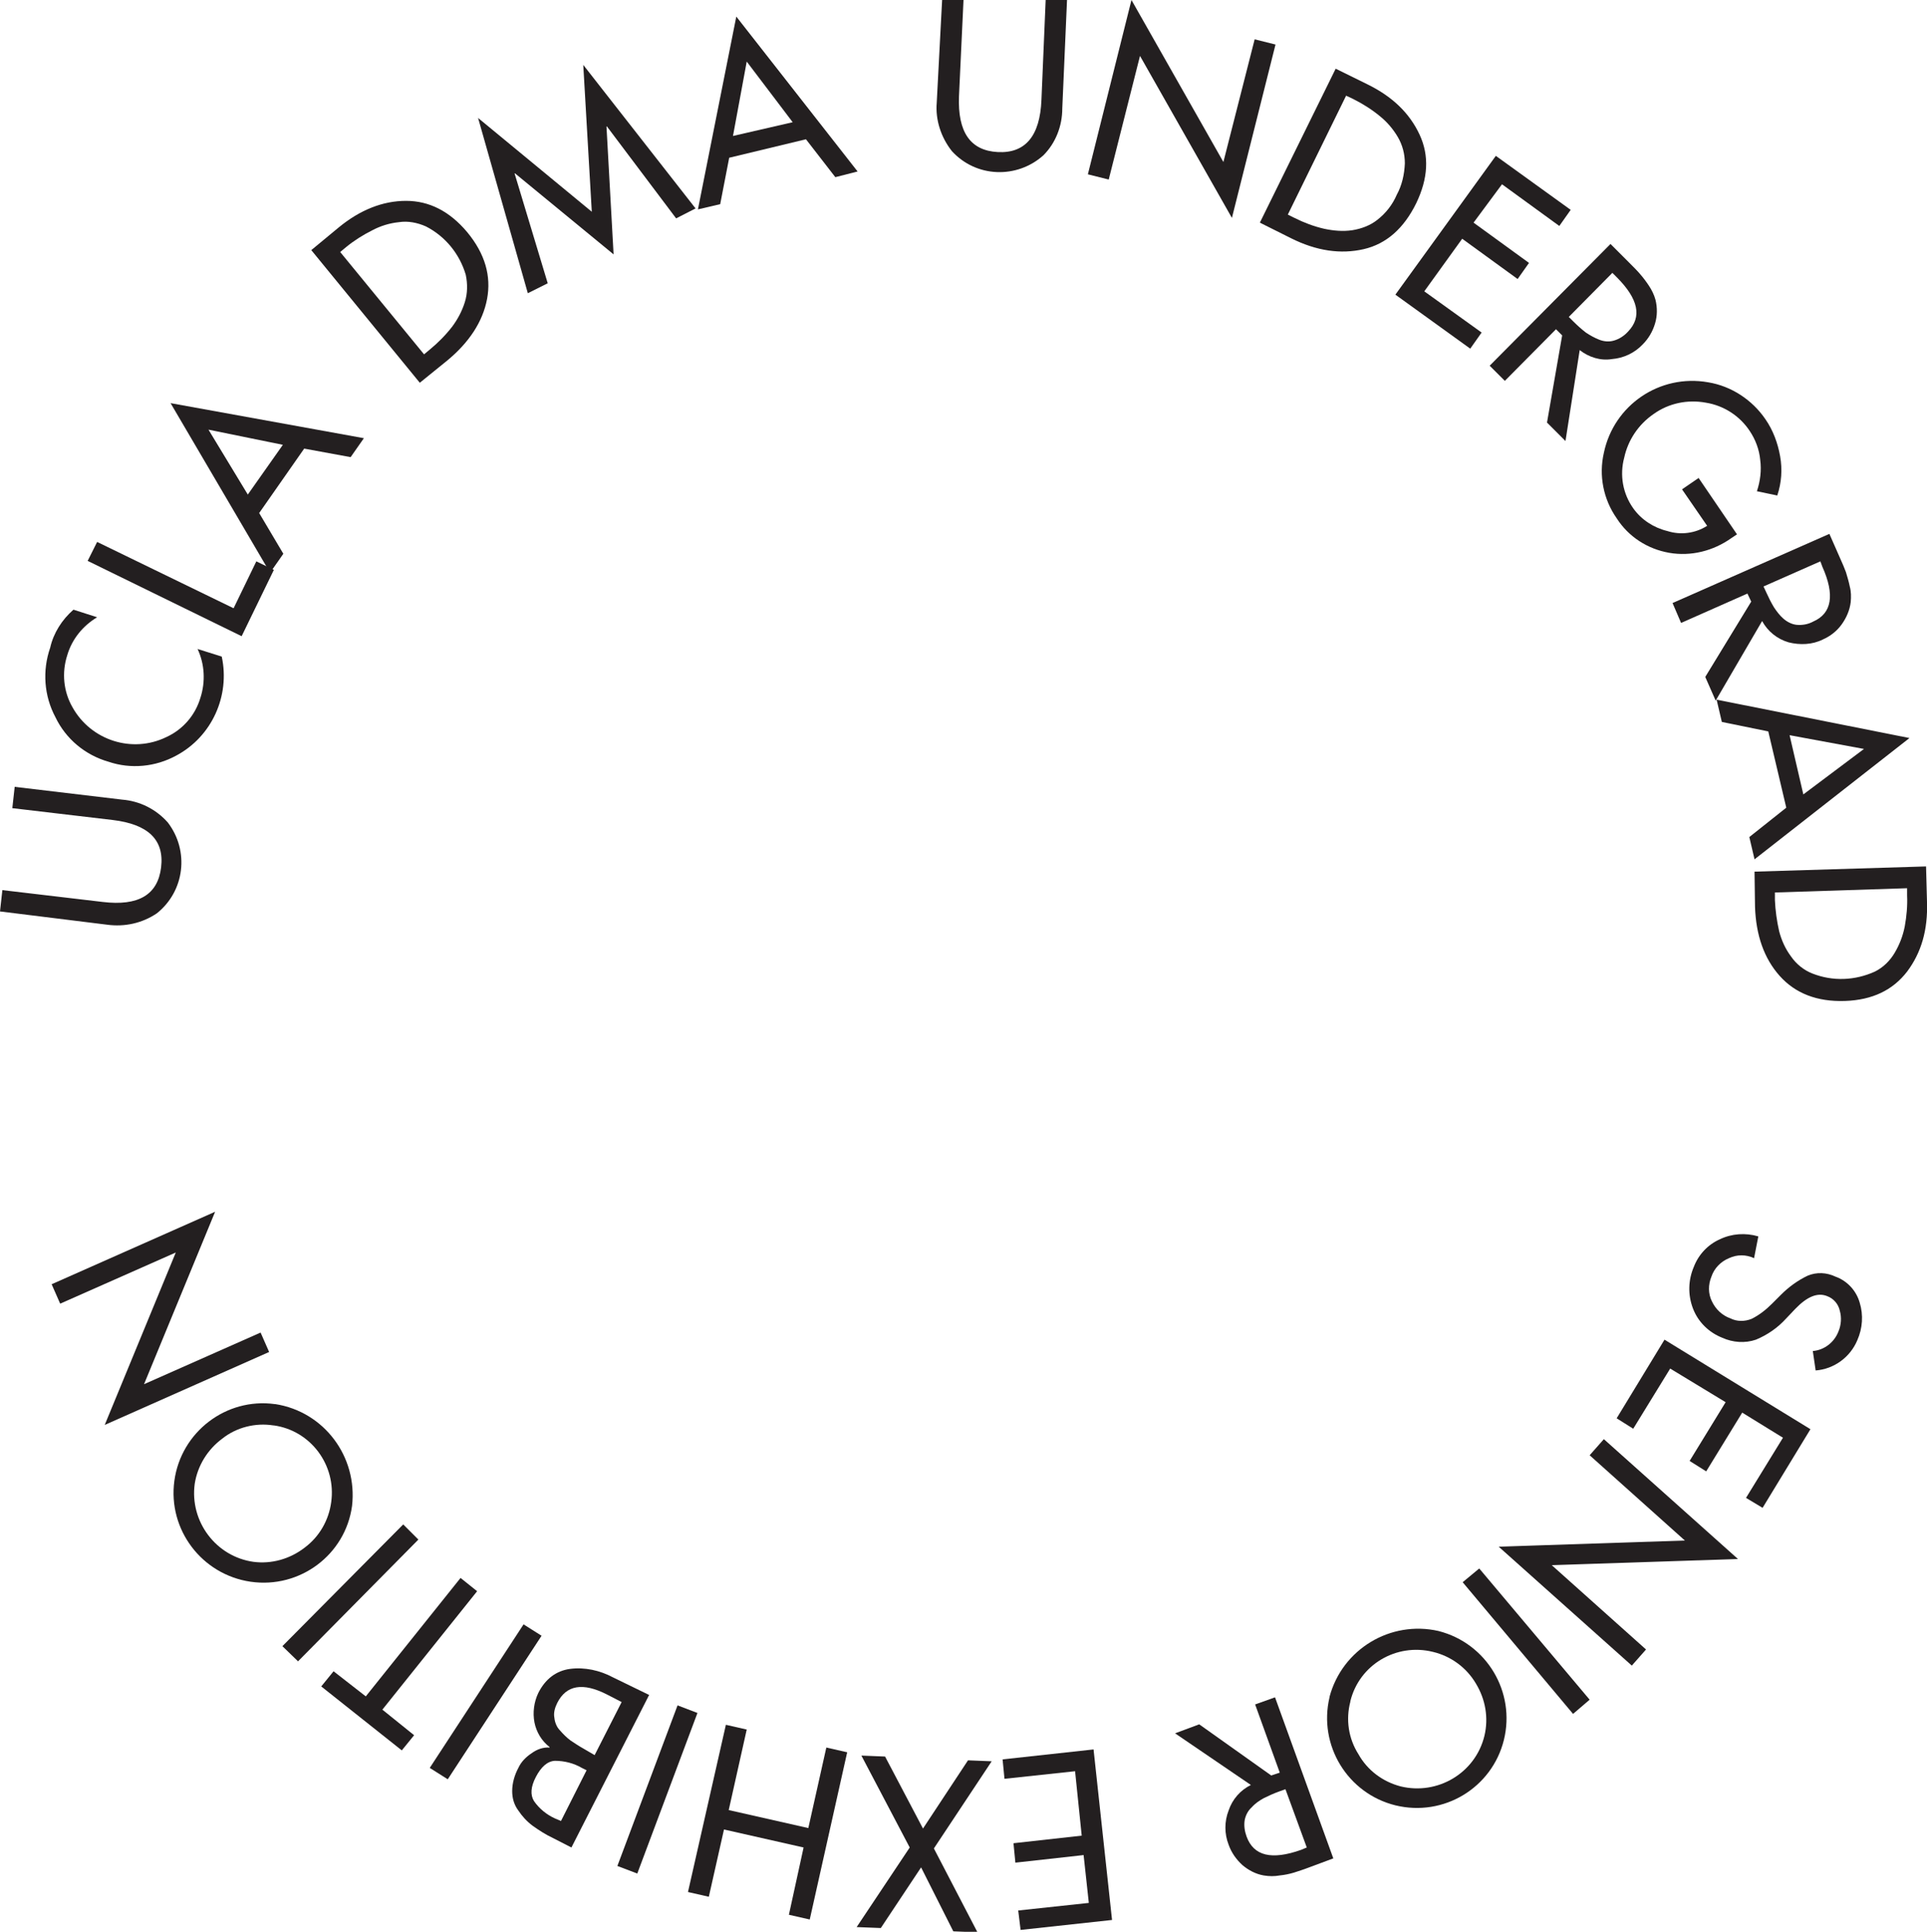 <?xml version="1.0" encoding="utf-8"?>
<!-- Generator: Adobe Illustrator 23.0.3, SVG Export Plug-In . SVG Version: 6.00 Build 0)  -->
<svg version="1.1" id="Layer_1" xmlns="http://www.w3.org/2000/svg" xmlns:xlink="http://www.w3.org/1999/xlink"
	 width="406.7" height="407.8" style="enable-background:new 0 0 406.7 407.8;" xml:space="preserve">
<style type="text/css">
	.st0{fill:#231F20;}
</style>
<title>seniorExhibitionCircle</title>
<path class="st0" d="M0,192.4l0.5-4.5l21.2,2.5c7.5,0.9,11.6-1.5,12.3-7.3c0.7-5.8-2.7-9.1-10.2-10l-21.2-2.5l0.5-4.5l22.7,2.7
	c3.7,0.3,7.1,2,9.6,4.8c4.6,6,3.6,14.5-2.3,19.2c-3.1,2.1-6.8,2.9-10.5,2.4L0,192.4z"/>
<path class="st0" d="M15.5,128.7l5,1.6c-3,1.8-5.3,4.6-6.3,8c-1.2,3.7-0.8,7.7,1.1,11c3.9,7,12.6,9.8,19.8,6.3
	c3.5-1.6,6.1-4.6,7.2-8.3c1.1-3.4,0.9-7.1-0.6-10.3l5.1,1.6c1.8,8.3-2.1,16.9-9.6,20.9c-4.4,2.4-9.6,2.9-14.3,1.3
	c-4.9-1.4-9-4.8-11.2-9.4c-2.4-4.5-2.8-9.8-1.1-14.7C11.3,133.6,13.1,130.8,15.5,128.7z"/>
<path class="st0" d="M20.5,114.4l28.8,14l4.8-9.9l3.7,1.8l-6.8,14l-32.5-15.9L20.5,114.4z"/>
<path class="st0" d="M64.2,94.7l-9.5,13.6l5.1,8.6l-2.8,4l-21-35.8l40.8,7.4l-2.8,4L64.2,94.7z M59.7,93.9L44,90.7l8.3,13.7
	L59.7,93.9z"/>
<path class="st0" d="M88.6,80.8l-22.9-28l5.8-4.8c4.5-3.7,9.3-5.6,14.2-5.6s9.2,2.2,12.9,6.6c3.8,4.6,5.1,9.3,4.2,14.1
	s-3.8,9.2-8.4,13L88.6,80.8z M71.8,53.2l17.7,21.6l1.2-1c1.7-1.4,3.3-3,4.7-4.8c1.2-1.6,2.1-3.3,2.7-5.2c0.6-1.9,0.6-3.9,0.2-5.8
	c-1.3-4.4-4.3-8.1-8.4-10.2c-1.8-0.8-3.8-1.2-5.7-0.9c-2,0.2-3.9,0.8-5.6,1.7c-2,1-3.9,2.2-5.6,3.6L71.8,53.2z"/>
<path class="st0" d="M129.5,53.7l-20.8-17.1h-0.1l7,23.2l-4.2,2.1l-10.5-37l24,19.8l-1.8-31L146.8,44l-4.1,2.1l-14.6-19.4H128
	L129.5,53.7z"/>
<path class="st0" d="M170.1,29.4l-16.2,3.9l-1.9,9.8l-4.7,1.1l8.1-40.7l25.6,32.7l-4.7,1.2L170.1,29.4z M167.3,25.8l-9.7-12.8
	l-2.9,15.7L167.3,25.8z"/>
<path class="st0" d="M198.9-1.2l4.5,0.2l-1,21.3c-0.3,7.6,2.4,11.5,8.2,11.8c5.8,0.3,8.9-3.4,9.2-11l0.9-21.3l4.5,0.2l-1,22.9
	c0,3.7-1.4,7.3-4,9.9c-5.6,5-14.2,4.7-19.3-0.9c-2.3-2.9-3.5-6.6-3.2-10.2L198.9-1.2z"/>
<path class="st0" d="M229.6,36.8L238.8,0l19.4,34.2l6.6-25.9l4.4,1.1L260,46l-19.4-34.2L234,37.9L229.6,36.8z"/>
<path class="st0" d="M265.9,47l16-32.5l6.7,3.3c5.3,2.6,8.9,6.1,11,10.6c2.1,4.5,1.8,9.3-0.7,14.5c-2.6,5.3-6.3,8.6-11.1,9.7
	c-4.8,1.1-9.9,0.4-15.3-2.3L265.9,47z M284.1,20.2l-12.3,25.1l1.4,0.7c2,1,4.1,1.8,6.3,2.3c1.9,0.4,3.9,0.6,5.9,0.3
	c1.9-0.3,3.8-1,5.3-2.2c1.8-1.4,3.2-3.2,4.1-5.3c1.1-2,1.6-4.3,1.7-6.6c0-2-0.5-3.9-1.5-5.6c-1-1.7-2.3-3.2-3.8-4.4
	c-1.7-1.4-3.6-2.6-5.6-3.6L284.1,20.2z"/>
<path class="st0" d="M294.5,62.2l21.2-29.3l15.8,11.4l-2.4,3.4l-12.1-8.8L311,47l11.7,8.5l-2.4,3.4l-11.7-8.5l-8,11.1l12.1,8.7
	l-2.4,3.4L294.5,62.2z"/>
<path class="st0" d="M333.4,73.9l-3,19.2l-3.9-3.9l3.2-18.4l-1.3-1.3l-10.8,10.9l-3.2-3.2l25.5-25.7l3.9,3.9c1,1,1.8,1.8,2.3,2.4
	c0.7,0.8,1.3,1.6,1.9,2.5c0.6,0.9,1.1,1.9,1.4,3c0.4,1.6,0.4,3.4-0.1,5c-0.5,1.7-1.4,3.2-2.6,4.4c-1.7,1.8-4,2.9-6.5,3.1
	C337.8,76.2,335.3,75.4,333.4,73.9z M340.3,57.6l-9.2,9.3l1,1c0.8,0.8,1.7,1.6,2.6,2.3c0.9,0.6,1.8,1.1,2.8,1.5
	c1,0.4,2.1,0.5,3.1,0.2c1.1-0.3,2.2-1,3-1.9c3-3.1,2.2-6.9-2.4-11.5L340.3,57.6z"/>
<path class="st0" d="M358.5,100.9l8.1,11.9l-1.2,0.8c-3.8,2.7-8.5,3.9-13.1,3.1c-4.6-0.8-8.6-3.4-11.1-7.3c-2.8-4-3.8-9-2.7-13.8
	c2.1-10.1,11.8-16.7,22-14.9c4.9,0.8,9.3,3.7,12.1,7.8c1.6,2.3,2.6,5,3.1,7.8c0.5,2.8,0.3,5.6-0.6,8.3l-4.3-0.9
	c0.7-2.1,1-4.4,0.7-6.6c-0.2-2.2-1-4.3-2.2-6.1c-2.1-3.2-5.5-5.4-9.3-6c-3.8-0.7-7.8,0.1-11,2.4c-3.2,2.2-5.4,5.5-6.2,9.2
	c-1,3.7-0.3,7.6,1.9,10.7c1.7,2.4,4.3,4.1,7.2,4.8c2.8,0.9,5.9,0.5,8.4-1.1l-5.3-7.7L358.5,100.9z"/>
<path class="st0" d="M371.9,131.1l-9.8,16.8l-2.2-5l9.7-15.9l-0.8-1.7l-14,6.2l-1.8-4.2l33.1-14.6l2.2,5c0.6,1.3,1,2.3,1.3,3.1
	c0.3,1,0.6,2,0.8,3c0.3,1.1,0.3,2.2,0.2,3.3c-0.2,1.7-0.9,3.3-1.9,4.7c-1,1.4-2.4,2.5-4,3.2c-2.2,1.1-4.8,1.2-7.2,0.6
	C375.1,134.9,373.1,133.3,371.9,131.1z M384.2,118.5l-12,5.3l0.6,1.3c0.5,1.1,1,2.1,1.6,3.1c0.6,0.9,1.2,1.7,2,2.4
	c0.8,0.7,1.8,1.2,2.8,1.3c1.2,0.1,2.4-0.1,3.5-0.7c3.9-1.7,4.6-5.6,1.9-11.6L384.2,118.5z"/>
<path class="st0" d="M377,170.5l-3.8-16.1l-9.8-2l-1.1-4.7l40.7,8.1l-32.7,25.6l-1.1-4.7L377,170.5z M380.6,167.7l12.8-9.6
	l-15.7-2.9L380.6,167.7z"/>
<path class="st0" d="M370.3,184l36.2-1.1l0.2,7.5c0.2,5.9-1.2,10.7-4.2,14.7c-3,3.9-7.3,6-13.1,6.2c-5.9,0.2-10.5-1.6-13.8-5.3
	c-3.3-3.7-5-8.6-5.2-14.6L370.3,184z M402.5,187.5l-27.9,0.9v1.6c0.1,2.2,0.4,4.4,0.9,6.6c0.5,1.9,1.3,3.7,2.5,5.3
	c1.1,1.6,2.7,2.9,4.5,3.6c4.3,1.7,9,1.5,13.2-0.4c1.8-0.9,3.2-2.3,4.2-4c1-1.7,1.7-3.5,2.1-5.5c0.4-2.2,0.6-4.4,0.5-6.6L402.5,187.5
	z"/>
<path class="st0" d="M383.2,289.3l-0.6-4.1c2.4-0.2,4.5-1.8,5.4-4.1c0.6-1.4,0.7-3,0.3-4.4c-0.3-1.4-1.3-2.6-2.7-3.1
	c-2-0.8-4.2,0.1-6.7,2.7l-1.9,2c-1.8,2-4,3.5-6.4,4.5c-2.3,0.8-4.9,0.6-7.1-0.4c-2.8-1.1-5.1-3.3-6.2-6.2c-1.1-2.9-1-6,0.2-8.8
	c1-2.6,3-4.7,5.5-5.8c2.5-1.2,5.4-1.4,8.1-0.6l-0.9,4.6c-1.7-0.8-3.6-0.8-5.3,0c-1.7,0.7-3.1,2.1-3.7,3.9c-0.7,1.7-0.7,3.6,0.1,5.2
	c0.8,1.7,2.2,3,3.9,3.6c1.4,0.7,3,0.7,4.5,0.1c1.6-0.8,3-1.9,4.3-3.2l1.9-1.9c1.6-1.6,3.5-3,5.6-4c1.9-0.8,4-0.7,5.9,0.2
	c2.5,0.9,4.4,3,5.1,5.5c0.8,2.6,0.6,5.4-0.5,7.9C390.5,286.5,387.1,289,383.2,289.3z"/>
<path class="st0" d="M351.3,282.8l30.8,18.9L372,318.3l-3.5-2.1l7.8-12.7l-8.6-5.3l-7.6,12.4l-3.5-2.2l7.6-12.4l-11.7-7.1l-7.8,12.7
	l-3.5-2.2L351.3,282.8z"/>
<path class="st0" d="M338.5,303.8l28.3,25.3l-39.3,1.3l19.9,17.8l-3,3.4l-28.1-25.1l39.3-1.3l-20.1-18L338.5,303.8z"/>
<path class="st0" d="M332,361.8L308.7,334l3.5-2.9l23.3,27.7L332,361.8z"/>
<path class="st0" d="M317.4,367.3c-2.5,10.1-12.7,16.3-22.9,13.8c0,0,0,0,0,0c-10.1-2.5-16.3-12.7-13.9-22.8c0,0,0,0,0-0.1
	c2.7-10.1,12.9-16.2,23-13.9C313.8,346.9,319.9,357.2,317.4,367.3C317.4,367.3,317.4,367.3,317.4,367.3L317.4,367.3z M302.4,348.7
	c-7.7-1.9-15.5,2.7-17.4,10.4c0,0,0,0.1,0,0.1c-1,3.8-0.4,7.8,1.7,11.1c1.9,3.4,5.1,5.8,8.9,6.8c7.8,1.9,15.8-2.8,17.7-10.7
	c0.9-3.8,0.2-7.7-1.8-11C309.5,352,306.2,349.6,302.4,348.7L302.4,348.7z"/>
<path class="st0" d="M264,376.8L248,365.9l5.1-1.9l15.2,10.8l1.8-0.6l-5.2-14.4l4.2-1.5l12.3,34l-5.1,1.9c-1.3,0.5-2.3,0.8-3.2,1.1
	c-1,0.3-2,0.5-3,0.6c-1.1,0.2-2.2,0.2-3.4,0c-1.7-0.3-3.2-1.1-4.5-2.2c-1.3-1.2-2.3-2.6-2.9-4.3c-0.9-2.3-0.9-4.9,0-7.2
	C260.1,379.8,261.8,377.9,264,376.8z M275.8,390l-4.5-12.3l-1.4,0.5c-1.1,0.4-2.2,0.9-3.2,1.4c-0.9,0.5-1.8,1.1-2.5,1.9
	c-0.8,0.7-1.3,1.7-1.5,2.7c-0.2,1.2,0,2.4,0.4,3.5c1.5,4.1,5.3,5,11.5,2.8L275.8,390z"/>
<path class="st0" d="M230.8,369.3l3.9,36l-19.3,2.1l-0.5-4.1l14.9-1.6l-1.1-10.1l-14.4,1.6l-0.4-4.1l14.4-1.6l-1.4-13.6l-14.9,1.6
	l-0.4-4.1L230.8,369.3z"/>
<path class="st0" d="M197.1,390.2l9.2,17.7l-5.1-0.2l-6.8-13.5l-8.5,12.8l-5.1-0.2l11.2-16.8l-10.2-19.4l5,0.2l8,15.2l9.5-14.4
	l5,0.2L197.1,390.2z"/>
<path class="st0" d="M169.6,390l-16.8-3.8l-3.2,14.2l-4.4-1l8-35.3l4.4,1l-3.8,17l16.8,3.8l3.8-17l4.4,1l-7.9,35.3l-4.4-1L169.6,390
	z"/>
<path class="st0" d="M130.3,393.9L143,360l4.2,1.6l-12.7,33.9L130.3,393.9z"/>
<path class="st0" d="M137,357.8L120.6,390l-3.9-2c-1.5-0.7-2.9-1.6-4.3-2.6c-1.2-0.9-2.2-2-3-3.2c-0.9-1.2-1.3-2.6-1.3-4.1
	c0-1.7,0.5-3.4,1.3-4.9c0.6-1.3,1.6-2.3,2.8-3.1c1.1-0.8,2.4-1.3,3.8-1.2v-0.1c-1.7-1.3-2.8-3.2-3.2-5.2c-0.4-2.1-0.1-4.3,0.8-6.2
	c1.5-3,3.8-4.7,6.7-5.1c3.1-0.4,6.3,0.3,9.1,1.8L137,357.8z M118.4,384.4l5.4-10.7l-1-0.5c-1.7-1-3.7-1.5-5.7-1.5
	c-1.6,0.1-2.9,1.3-4,3.4c-1.1,2.1-1.2,3.8-0.4,5.1c1.1,1.6,2.7,2.9,4.5,3.7L118.4,384.4z M125.5,370.5l5.7-11.2l-3.1-1.6
	c-5.1-2.6-8.6-2-10.5,1.8c-0.5,1-0.8,2.1-0.6,3.1c0.1,1,0.5,2,1.2,2.7c0.7,0.8,1.4,1.5,2.2,2.1c0.9,0.6,1.8,1.2,2.7,1.7L125.5,370.5
	z"/>
<path class="st0" d="M90.7,373.2l19.8-30.3l3.8,2.4l-19.8,30.3L90.7,373.2z"/>
<path class="st0" d="M77.2,358.1l20-25l3.5,2.8l-20,25l6.7,5.4l-2.6,3.2l-17-13.5l2.6-3.2L77.2,358.1z"/>
<path class="st0" d="M59.6,347.5l25.5-25.7l3.2,3.2l-25.4,25.7L59.6,347.5z"/>
<path class="st0" d="M52.9,333.9c-10.3-1.5-17.5-11-16.1-21.3c0,0,0,0,0,0c1.4-10.3,10.9-17.6,21.2-16.2c0,0,0.1,0,0.1,0
	c10.3,1.6,17.4,11.1,16.2,21.5C72.9,328.2,63.3,335.4,52.9,333.9C53,333.9,52.9,333.9,52.9,333.9L52.9,333.9z M69.9,317.1
	c1.1-7.8-4.3-15.1-12.1-16.2c0,0-0.1,0-0.1,0c-3.8-0.6-7.8,0.4-10.8,2.8c-3.1,2.3-5.2,5.7-5.8,9.5c-1.1,8,4.5,15.4,12.4,16.5
	c3.8,0.5,7.7-0.6,10.8-3C67.4,324.4,69.4,320.9,69.9,317.1L69.9,317.1z"/>
<path class="st0" d="M56.8,285.4l-34.7,15.4l15-36.4l-24.4,10.8l-1.8-4.1l34.5-15.3l-15,36.4L55,281.3L56.8,285.4z"/>
</svg>
